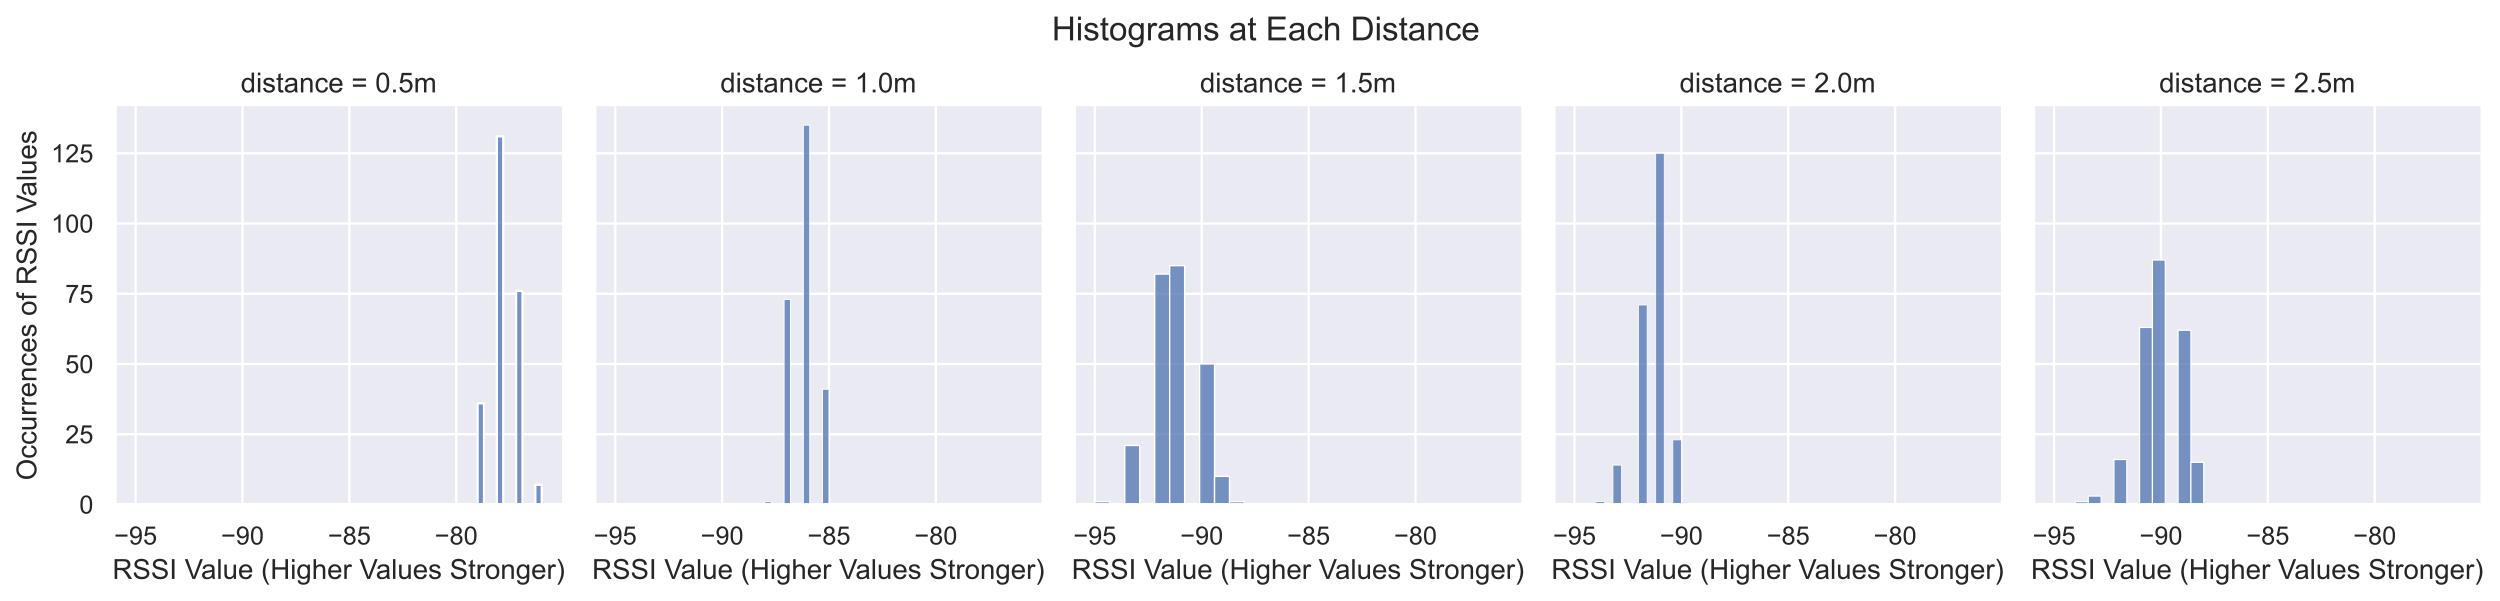 <?xml version="1.0" encoding="utf-8" standalone="no"?>
<!DOCTYPE svg PUBLIC "-//W3C//DTD SVG 1.1//EN"
  "http://www.w3.org/Graphics/SVG/1.1/DTD/svg11.dtd">
<!-- Created with matplotlib (https://matplotlib.org/) -->
<svg height="260.901pt" version="1.1" viewBox="0 0 1084.674 260.901" width="1084.674pt" xmlns="http://www.w3.org/2000/svg" xmlns:xlink="http://www.w3.org/1999/xlink">
 <defs>
  <style type="text/css">*{stroke-linecap:butt;stroke-linejoin:round;}</style>
 </defs>
 <g id="figure_1">
  <g id="patch_1">
   <path d="M 0 260.901 
L 1084.674 260.901 
L 1084.674 0 
L 0 0 
z
" style="fill:#ffffff;"/>
  </g>
  <g id="axes_1">
   <g id="patch_2">
    <path d="M 50.025 218.88 
L 243.853 218.88 
L 243.853 46.08 
L 50.025 46.08 
z
" style="fill:#eaeaf2;"/>
   </g>
   <g id="matplotlib.axis_1">
    <g id="xtick_1">
     <g id="line2d_1">
      <path clip-path="url(#p8ebe9ee436)" d="M 58.836 218.88 
L 58.836 46.08 
" style="fill:none;stroke:#ffffff;stroke-linecap:round;"/>
     </g>
     <g id="text_1">
      <!-- −95 -->
      <g style="fill:#262626;" transform="translate(49.506 236.254)scale(0.11 -0.11)">
       <defs>
        <path d="M 52.828 31.203 
L 5.562 31.203 
L 5.562 39.406 
L 52.828 39.406 
z
" id="ArialMT-8722"/>
        <path d="M 5.469 16.547 
L 13.922 17.328 
Q 14.984 11.375 18.016 8.688 
Q 21.047 6 25.781 6 
Q 29.828 6 32.875 7.859 
Q 35.938 9.719 37.891 12.812 
Q 39.844 15.922 41.156 21.188 
Q 42.484 26.469 42.484 31.938 
Q 42.484 32.516 42.438 33.688 
Q 39.797 29.5 35.234 26.875 
Q 30.672 24.266 25.344 24.266 
Q 16.453 24.266 10.297 30.703 
Q 4.156 37.156 4.156 47.703 
Q 4.156 58.594 10.578 65.234 
Q 17 71.875 26.656 71.875 
Q 33.641 71.875 39.422 68.109 
Q 45.219 64.359 48.219 57.391 
Q 51.219 50.438 51.219 37.25 
Q 51.219 23.531 48.234 15.406 
Q 45.266 7.281 39.375 3.031 
Q 33.5 -1.219 25.594 -1.219 
Q 17.188 -1.219 11.859 3.438 
Q 6.547 8.109 5.469 16.547 
z
M 41.453 48.141 
Q 41.453 55.719 37.422 60.156 
Q 33.406 64.594 27.734 64.594 
Q 21.875 64.594 17.531 59.812 
Q 13.188 55.031 13.188 47.406 
Q 13.188 40.578 17.312 36.297 
Q 21.438 32.031 27.484 32.031 
Q 33.594 32.031 37.516 36.297 
Q 41.453 40.578 41.453 48.141 
z
" id="ArialMT-57"/>
        <path d="M 4.156 18.75 
L 13.375 19.531 
Q 14.406 12.797 18.141 9.391 
Q 21.875 6 27.156 6 
Q 33.5 6 37.891 10.781 
Q 42.281 15.578 42.281 23.484 
Q 42.281 31 38.062 35.344 
Q 33.844 39.703 27 39.703 
Q 22.75 39.703 19.328 37.766 
Q 15.922 35.844 13.969 32.766 
L 5.719 33.844 
L 12.641 70.609 
L 48.25 70.609 
L 48.25 62.203 
L 19.672 62.203 
L 15.828 42.969 
Q 22.266 47.469 29.344 47.469 
Q 38.719 47.469 45.156 40.969 
Q 51.609 34.469 51.609 24.266 
Q 51.609 14.547 45.953 7.469 
Q 39.062 -1.219 27.156 -1.219 
Q 17.391 -1.219 11.203 4.25 
Q 5.031 9.719 4.156 18.75 
z
" id="ArialMT-53"/>
       </defs>
       <use xlink:href="#ArialMT-8722"/>
       <use x="58.398" xlink:href="#ArialMT-57"/>
       <use x="114.014" xlink:href="#ArialMT-53"/>
      </g>
     </g>
    </g>
    <g id="xtick_2">
     <g id="line2d_2">
      <path clip-path="url(#p8ebe9ee436)" d="M 105.206 218.88 
L 105.206 46.08 
" style="fill:none;stroke:#ffffff;stroke-linecap:round;"/>
     </g>
     <g id="text_2">
      <!-- −90 -->
      <g style="fill:#262626;" transform="translate(95.877 236.254)scale(0.11 -0.11)">
       <defs>
        <path d="M 4.156 35.297 
Q 4.156 48 6.766 55.734 
Q 9.375 63.484 14.516 67.672 
Q 19.672 71.875 27.484 71.875 
Q 33.25 71.875 37.594 69.547 
Q 41.938 67.234 44.766 62.859 
Q 47.609 58.5 49.219 52.219 
Q 50.828 45.953 50.828 35.297 
Q 50.828 22.703 48.234 14.969 
Q 45.656 7.234 40.5 3 
Q 35.359 -1.219 27.484 -1.219 
Q 17.141 -1.219 11.234 6.203 
Q 4.156 15.141 4.156 35.297 
z
M 13.188 35.297 
Q 13.188 17.672 17.312 11.828 
Q 21.438 6 27.484 6 
Q 33.547 6 37.672 11.859 
Q 41.797 17.719 41.797 35.297 
Q 41.797 52.984 37.672 58.781 
Q 33.547 64.594 27.391 64.594 
Q 21.344 64.594 17.719 59.469 
Q 13.188 52.938 13.188 35.297 
z
" id="ArialMT-48"/>
       </defs>
       <use xlink:href="#ArialMT-8722"/>
       <use x="58.398" xlink:href="#ArialMT-57"/>
       <use x="114.014" xlink:href="#ArialMT-48"/>
      </g>
     </g>
    </g>
    <g id="xtick_3">
     <g id="line2d_3">
      <path clip-path="url(#p8ebe9ee436)" d="M 151.576 218.88 
L 151.576 46.08 
" style="fill:none;stroke:#ffffff;stroke-linecap:round;"/>
     </g>
     <g id="text_3">
      <!-- −85 -->
      <g style="fill:#262626;" transform="translate(142.247 236.254)scale(0.11 -0.11)">
       <defs>
        <path d="M 17.672 38.812 
Q 12.203 40.828 9.562 44.531 
Q 6.938 48.25 6.938 53.422 
Q 6.938 61.234 12.547 66.547 
Q 18.172 71.875 27.484 71.875 
Q 36.859 71.875 42.578 66.422 
Q 48.297 60.984 48.297 53.172 
Q 48.297 48.188 45.672 44.5 
Q 43.062 40.828 37.75 38.812 
Q 44.344 36.672 47.781 31.875 
Q 51.219 27.094 51.219 20.453 
Q 51.219 11.281 44.719 5.031 
Q 38.234 -1.219 27.641 -1.219 
Q 17.047 -1.219 10.547 5.047 
Q 4.047 11.328 4.047 20.703 
Q 4.047 27.688 7.594 32.391 
Q 11.141 37.109 17.672 38.812 
z
M 15.922 53.719 
Q 15.922 48.641 19.188 45.406 
Q 22.469 42.188 27.688 42.188 
Q 32.766 42.188 36.016 45.375 
Q 39.266 48.578 39.266 53.219 
Q 39.266 58.062 35.906 61.359 
Q 32.562 64.656 27.594 64.656 
Q 22.562 64.656 19.234 61.422 
Q 15.922 58.203 15.922 53.719 
z
M 13.094 20.656 
Q 13.094 16.891 14.875 13.375 
Q 16.656 9.859 20.172 7.922 
Q 23.688 6 27.734 6 
Q 34.031 6 38.125 10.047 
Q 42.234 14.109 42.234 20.359 
Q 42.234 26.703 38.016 30.859 
Q 33.797 35.016 27.438 35.016 
Q 21.234 35.016 17.156 30.906 
Q 13.094 26.812 13.094 20.656 
z
" id="ArialMT-56"/>
       </defs>
       <use xlink:href="#ArialMT-8722"/>
       <use x="58.398" xlink:href="#ArialMT-56"/>
       <use x="114.014" xlink:href="#ArialMT-53"/>
      </g>
     </g>
    </g>
    <g id="xtick_4">
     <g id="line2d_4">
      <path clip-path="url(#p8ebe9ee436)" d="M 197.946 218.88 
L 197.946 46.08 
" style="fill:none;stroke:#ffffff;stroke-linecap:round;"/>
     </g>
     <g id="text_4">
      <!-- −80 -->
      <g style="fill:#262626;" transform="translate(188.617 236.254)scale(0.11 -0.11)">
       <use xlink:href="#ArialMT-8722"/>
       <use x="58.398" xlink:href="#ArialMT-56"/>
       <use x="114.014" xlink:href="#ArialMT-48"/>
      </g>
     </g>
    </g>
    <g id="text_5">
     <!-- RSSI Value (Higher Values Stronger) -->
     <g style="fill:#262626;" transform="translate(48.782 251.175)scale(0.12 -0.12)">
      <defs>
       <path d="M 7.859 0 
L 7.859 71.578 
L 39.594 71.578 
Q 49.172 71.578 54.141 69.641 
Q 59.125 67.719 62.109 62.828 
Q 65.094 57.953 65.094 52.047 
Q 65.094 44.438 60.156 39.203 
Q 55.219 33.984 44.922 32.562 
Q 48.688 30.766 50.641 29 
Q 54.781 25.203 58.5 19.484 
L 70.953 0 
L 59.031 0 
L 49.562 14.891 
Q 45.406 21.344 42.719 24.75 
Q 40.047 28.172 37.922 29.531 
Q 35.797 30.906 33.594 31.453 
Q 31.984 31.781 28.328 31.781 
L 17.328 31.781 
L 17.328 0 
z
M 17.328 39.984 
L 37.703 39.984 
Q 44.188 39.984 47.844 41.328 
Q 51.516 42.672 53.422 45.625 
Q 55.328 48.578 55.328 52.047 
Q 55.328 57.125 51.641 60.391 
Q 47.953 63.672 39.984 63.672 
L 17.328 63.672 
z
" id="ArialMT-82"/>
       <path d="M 4.5 23 
L 13.422 23.781 
Q 14.062 18.406 16.375 14.969 
Q 18.703 11.531 23.578 9.406 
Q 28.469 7.281 34.578 7.281 
Q 39.984 7.281 44.141 8.891 
Q 48.297 10.5 50.312 13.297 
Q 52.344 16.109 52.344 19.438 
Q 52.344 22.797 50.391 25.312 
Q 48.438 27.828 43.953 29.547 
Q 41.062 30.672 31.203 33.031 
Q 21.344 35.406 17.391 37.5 
Q 12.25 40.188 9.734 44.156 
Q 7.234 48.141 7.234 53.078 
Q 7.234 58.5 10.297 63.203 
Q 13.375 67.922 19.281 70.359 
Q 25.203 72.797 32.422 72.797 
Q 40.375 72.797 46.453 70.234 
Q 52.547 67.672 55.812 62.688 
Q 59.078 57.719 59.328 51.422 
L 50.25 50.734 
Q 49.516 57.516 45.281 60.984 
Q 41.062 64.453 32.812 64.453 
Q 24.219 64.453 20.281 61.297 
Q 16.359 58.156 16.359 53.719 
Q 16.359 49.859 19.141 47.359 
Q 21.875 44.875 33.422 42.266 
Q 44.969 39.656 49.266 37.703 
Q 55.516 34.812 58.484 30.391 
Q 61.469 25.984 61.469 20.219 
Q 61.469 14.5 58.203 9.438 
Q 54.938 4.391 48.797 1.578 
Q 42.672 -1.219 35.016 -1.219 
Q 25.297 -1.219 18.719 1.609 
Q 12.156 4.438 8.422 10.125 
Q 4.688 15.828 4.5 23 
z
" id="ArialMT-83"/>
       <path d="M 9.328 0 
L 9.328 71.578 
L 18.797 71.578 
L 18.797 0 
z
" id="ArialMT-73"/>
       <path id="ArialMT-32"/>
       <path d="M 28.172 0 
L 0.438 71.578 
L 10.688 71.578 
L 29.297 19.578 
Q 31.547 13.328 33.062 7.859 
Q 34.719 13.719 36.922 19.578 
L 56.25 71.578 
L 65.922 71.578 
L 37.891 0 
z
" id="ArialMT-86"/>
       <path d="M 40.438 6.391 
Q 35.547 2.25 31.031 0.531 
Q 26.516 -1.172 21.344 -1.172 
Q 12.797 -1.172 8.203 3 
Q 3.609 7.172 3.609 13.672 
Q 3.609 17.484 5.344 20.625 
Q 7.078 23.781 9.891 25.688 
Q 12.703 27.594 16.219 28.562 
Q 18.797 29.25 24.031 29.891 
Q 34.672 31.156 39.703 32.906 
Q 39.75 34.719 39.75 35.203 
Q 39.75 40.578 37.25 42.781 
Q 33.891 45.75 27.25 45.75 
Q 21.047 45.75 18.094 43.578 
Q 15.141 41.406 13.719 35.891 
L 5.125 37.062 
Q 6.297 42.578 8.984 45.969 
Q 11.672 49.359 16.75 51.188 
Q 21.828 53.031 28.516 53.031 
Q 35.156 53.031 39.297 51.469 
Q 43.453 49.906 45.406 47.531 
Q 47.359 45.172 48.141 41.547 
Q 48.578 39.312 48.578 33.453 
L 48.578 21.734 
Q 48.578 9.469 49.141 6.219 
Q 49.703 2.984 51.375 0 
L 42.188 0 
Q 40.828 2.734 40.438 6.391 
z
M 39.703 26.031 
Q 34.906 24.078 25.344 22.703 
Q 19.922 21.922 17.672 20.938 
Q 15.438 19.969 14.203 18.094 
Q 12.984 16.219 12.984 13.922 
Q 12.984 10.406 15.641 8.062 
Q 18.312 5.719 23.438 5.719 
Q 28.516 5.719 32.469 7.938 
Q 36.422 10.156 38.281 14.016 
Q 39.703 17 39.703 22.797 
z
" id="ArialMT-97"/>
       <path d="M 6.391 0 
L 6.391 71.578 
L 15.188 71.578 
L 15.188 0 
z
" id="ArialMT-108"/>
       <path d="M 40.578 0 
L 40.578 7.625 
Q 34.516 -1.172 24.125 -1.172 
Q 19.531 -1.172 15.547 0.578 
Q 11.578 2.344 9.641 5 
Q 7.719 7.672 6.938 11.531 
Q 6.391 14.109 6.391 19.734 
L 6.391 51.859 
L 15.188 51.859 
L 15.188 23.094 
Q 15.188 16.219 15.719 13.812 
Q 16.547 10.359 19.234 8.375 
Q 21.922 6.391 25.875 6.391 
Q 29.828 6.391 33.297 8.422 
Q 36.766 10.453 38.203 13.938 
Q 39.656 17.438 39.656 24.078 
L 39.656 51.859 
L 48.438 51.859 
L 48.438 0 
z
" id="ArialMT-117"/>
       <path d="M 42.094 16.703 
L 51.172 15.578 
Q 49.031 7.625 43.219 3.219 
Q 37.406 -1.172 28.375 -1.172 
Q 17 -1.172 10.328 5.828 
Q 3.656 12.844 3.656 25.484 
Q 3.656 38.578 10.391 45.797 
Q 17.141 53.031 27.875 53.031 
Q 38.281 53.031 44.875 45.953 
Q 51.469 38.875 51.469 26.031 
Q 51.469 25.25 51.422 23.688 
L 12.75 23.688 
Q 13.234 15.141 17.578 10.594 
Q 21.922 6.062 28.422 6.062 
Q 33.25 6.062 36.672 8.594 
Q 40.094 11.141 42.094 16.703 
z
M 13.234 30.906 
L 42.188 30.906 
Q 41.609 37.453 38.875 40.719 
Q 34.672 45.797 27.984 45.797 
Q 21.922 45.797 17.797 41.75 
Q 13.672 37.703 13.234 30.906 
z
" id="ArialMT-101"/>
       <path d="M 23.391 -21.047 
Q 16.109 -11.859 11.078 0.438 
Q 6.062 12.75 6.062 25.922 
Q 6.062 37.547 9.812 48.188 
Q 14.203 60.547 23.391 72.797 
L 29.688 72.797 
Q 23.781 62.641 21.875 58.297 
Q 18.891 51.562 17.188 44.234 
Q 15.094 35.109 15.094 25.875 
Q 15.094 2.391 29.688 -21.047 
z
" id="ArialMT-40"/>
       <path d="M 8.016 0 
L 8.016 71.578 
L 17.484 71.578 
L 17.484 42.188 
L 54.688 42.188 
L 54.688 71.578 
L 64.156 71.578 
L 64.156 0 
L 54.688 0 
L 54.688 33.734 
L 17.484 33.734 
L 17.484 0 
z
" id="ArialMT-72"/>
       <path d="M 6.641 61.469 
L 6.641 71.578 
L 15.438 71.578 
L 15.438 61.469 
z
M 6.641 0 
L 6.641 51.859 
L 15.438 51.859 
L 15.438 0 
z
" id="ArialMT-105"/>
       <path d="M 4.984 -4.297 
L 13.531 -5.562 
Q 14.062 -9.516 16.5 -11.328 
Q 19.781 -13.766 25.438 -13.766 
Q 31.547 -13.766 34.859 -11.328 
Q 38.188 -8.891 39.359 -4.5 
Q 40.047 -1.812 39.984 6.781 
Q 34.234 0 25.641 0 
Q 14.938 0 9.078 7.719 
Q 3.219 15.438 3.219 26.219 
Q 3.219 33.641 5.906 39.906 
Q 8.594 46.188 13.688 49.609 
Q 18.797 53.031 25.688 53.031 
Q 34.859 53.031 40.828 45.609 
L 40.828 51.859 
L 48.922 51.859 
L 48.922 7.031 
Q 48.922 -5.078 46.453 -10.125 
Q 44 -15.188 38.641 -18.109 
Q 33.297 -21.047 25.484 -21.047 
Q 16.219 -21.047 10.5 -16.875 
Q 4.781 -12.703 4.984 -4.297 
z
M 12.25 26.859 
Q 12.25 16.656 16.297 11.969 
Q 20.359 7.281 26.469 7.281 
Q 32.516 7.281 36.609 11.938 
Q 40.719 16.609 40.719 26.562 
Q 40.719 36.078 36.5 40.906 
Q 32.281 45.75 26.312 45.75 
Q 20.453 45.75 16.344 40.984 
Q 12.25 36.234 12.25 26.859 
z
" id="ArialMT-103"/>
       <path d="M 6.594 0 
L 6.594 71.578 
L 15.375 71.578 
L 15.375 45.906 
Q 21.531 53.031 30.906 53.031 
Q 36.672 53.031 40.922 50.75 
Q 45.172 48.484 47 44.484 
Q 48.828 40.484 48.828 32.859 
L 48.828 0 
L 40.047 0 
L 40.047 32.859 
Q 40.047 39.453 37.188 42.453 
Q 34.328 45.453 29.109 45.453 
Q 25.203 45.453 21.75 43.422 
Q 18.312 41.406 16.844 37.938 
Q 15.375 34.469 15.375 28.375 
L 15.375 0 
z
" id="ArialMT-104"/>
       <path d="M 6.5 0 
L 6.5 51.859 
L 14.406 51.859 
L 14.406 44 
Q 17.438 49.516 20 51.266 
Q 22.562 53.031 25.641 53.031 
Q 30.078 53.031 34.672 50.203 
L 31.641 42.047 
Q 28.422 43.953 25.203 43.953 
Q 22.312 43.953 20.016 42.219 
Q 17.719 40.484 16.75 37.406 
Q 15.281 32.719 15.281 27.156 
L 15.281 0 
z
" id="ArialMT-114"/>
       <path d="M 3.078 15.484 
L 11.766 16.844 
Q 12.5 11.625 15.844 8.844 
Q 19.188 6.062 25.203 6.062 
Q 31.25 6.062 34.172 8.516 
Q 37.109 10.984 37.109 14.312 
Q 37.109 17.281 34.516 19 
Q 32.719 20.172 25.531 21.969 
Q 15.875 24.422 12.141 26.203 
Q 8.406 27.984 6.469 31.125 
Q 4.547 34.281 4.547 38.094 
Q 4.547 41.547 6.125 44.5 
Q 7.719 47.469 10.453 49.422 
Q 12.5 50.922 16.031 51.969 
Q 19.578 53.031 23.641 53.031 
Q 29.734 53.031 34.344 51.266 
Q 38.969 49.516 41.156 46.5 
Q 43.359 43.5 44.188 38.484 
L 35.594 37.312 
Q 35.016 41.312 32.203 43.547 
Q 29.391 45.797 24.266 45.797 
Q 18.219 45.797 15.625 43.797 
Q 13.031 41.797 13.031 39.109 
Q 13.031 37.406 14.109 36.031 
Q 15.188 34.625 17.484 33.688 
Q 18.797 33.203 25.25 31.453 
Q 34.578 28.953 38.25 27.359 
Q 41.938 25.781 44.031 22.75 
Q 46.141 19.734 46.141 15.234 
Q 46.141 10.844 43.578 6.953 
Q 41.016 3.078 36.172 0.953 
Q 31.344 -1.172 25.25 -1.172 
Q 15.141 -1.172 9.844 3.031 
Q 4.547 7.234 3.078 15.484 
z
" id="ArialMT-115"/>
       <path d="M 25.781 7.859 
L 27.047 0.094 
Q 23.344 -0.688 20.406 -0.688 
Q 15.625 -0.688 12.984 0.828 
Q 10.359 2.344 9.281 4.812 
Q 8.203 7.281 8.203 15.188 
L 8.203 45.016 
L 1.766 45.016 
L 1.766 51.859 
L 8.203 51.859 
L 8.203 64.703 
L 16.938 69.969 
L 16.938 51.859 
L 25.781 51.859 
L 25.781 45.016 
L 16.938 45.016 
L 16.938 14.703 
Q 16.938 10.938 17.406 9.859 
Q 17.875 8.797 18.922 8.156 
Q 19.969 7.516 21.922 7.516 
Q 23.391 7.516 25.781 7.859 
z
" id="ArialMT-116"/>
       <path d="M 3.328 25.922 
Q 3.328 40.328 11.328 47.266 
Q 18.016 53.031 27.641 53.031 
Q 38.328 53.031 45.109 46.016 
Q 51.906 39.016 51.906 26.656 
Q 51.906 16.656 48.906 10.906 
Q 45.906 5.172 40.156 2 
Q 34.422 -1.172 27.641 -1.172 
Q 16.75 -1.172 10.031 5.812 
Q 3.328 12.797 3.328 25.922 
z
M 12.359 25.922 
Q 12.359 15.969 16.703 11.016 
Q 21.047 6.062 27.641 6.062 
Q 34.188 6.062 38.531 11.031 
Q 42.875 16.016 42.875 26.219 
Q 42.875 35.844 38.5 40.797 
Q 34.125 45.75 27.641 45.75 
Q 21.047 45.75 16.703 40.812 
Q 12.359 35.891 12.359 25.922 
z
" id="ArialMT-111"/>
       <path d="M 6.594 0 
L 6.594 51.859 
L 14.5 51.859 
L 14.5 44.484 
Q 20.219 53.031 31 53.031 
Q 35.688 53.031 39.625 51.344 
Q 43.562 49.656 45.516 46.922 
Q 47.469 44.188 48.25 40.438 
Q 48.734 37.984 48.734 31.891 
L 48.734 0 
L 39.938 0 
L 39.938 31.547 
Q 39.938 36.922 38.906 39.578 
Q 37.891 42.234 35.281 43.812 
Q 32.672 45.406 29.156 45.406 
Q 23.531 45.406 19.453 41.844 
Q 15.375 38.281 15.375 28.328 
L 15.375 0 
z
" id="ArialMT-110"/>
       <path d="M 12.359 -21.047 
L 6.062 -21.047 
Q 20.656 2.391 20.656 25.875 
Q 20.656 35.062 18.562 44.094 
Q 16.891 51.422 13.922 58.156 
Q 12.016 62.547 6.062 72.797 
L 12.359 72.797 
Q 21.531 60.547 25.922 48.188 
Q 29.688 37.547 29.688 25.922 
Q 29.688 12.75 24.625 0.438 
Q 19.578 -11.859 12.359 -21.047 
z
" id="ArialMT-41"/>
      </defs>
      <use xlink:href="#ArialMT-82"/>
      <use x="72.217" xlink:href="#ArialMT-83"/>
      <use x="138.916" xlink:href="#ArialMT-83"/>
      <use x="205.615" xlink:href="#ArialMT-73"/>
      <use x="233.398" xlink:href="#ArialMT-32"/>
      <use x="261.182" xlink:href="#ArialMT-86"/>
      <use x="320.506" xlink:href="#ArialMT-97"/>
      <use x="376.121" xlink:href="#ArialMT-108"/>
      <use x="398.338" xlink:href="#ArialMT-117"/>
      <use x="453.953" xlink:href="#ArialMT-101"/>
      <use x="509.568" xlink:href="#ArialMT-32"/>
      <use x="537.352" xlink:href="#ArialMT-40"/>
      <use x="570.652" xlink:href="#ArialMT-72"/>
      <use x="642.869" xlink:href="#ArialMT-105"/>
      <use x="665.086" xlink:href="#ArialMT-103"/>
      <use x="720.701" xlink:href="#ArialMT-104"/>
      <use x="776.316" xlink:href="#ArialMT-101"/>
      <use x="831.932" xlink:href="#ArialMT-114"/>
      <use x="865.232" xlink:href="#ArialMT-32"/>
      <use x="893.016" xlink:href="#ArialMT-86"/>
      <use x="952.34" xlink:href="#ArialMT-97"/>
      <use x="1007.955" xlink:href="#ArialMT-108"/>
      <use x="1030.172" xlink:href="#ArialMT-117"/>
      <use x="1085.787" xlink:href="#ArialMT-101"/>
      <use x="1141.402" xlink:href="#ArialMT-115"/>
      <use x="1191.402" xlink:href="#ArialMT-32"/>
      <use x="1219.186" xlink:href="#ArialMT-83"/>
      <use x="1285.885" xlink:href="#ArialMT-116"/>
      <use x="1313.668" xlink:href="#ArialMT-114"/>
      <use x="1346.969" xlink:href="#ArialMT-111"/>
      <use x="1402.584" xlink:href="#ArialMT-110"/>
      <use x="1458.199" xlink:href="#ArialMT-103"/>
      <use x="1513.814" xlink:href="#ArialMT-101"/>
      <use x="1569.43" xlink:href="#ArialMT-114"/>
      <use x="1602.73" xlink:href="#ArialMT-41"/>
     </g>
    </g>
   </g>
   <g id="matplotlib.axis_2">
    <g id="ytick_1">
     <g id="line2d_5">
      <path clip-path="url(#p8ebe9ee436)" d="M 50.025 218.88 
L 243.853 218.88 
" style="fill:none;stroke:#ffffff;stroke-linecap:round;"/>
     </g>
     <g id="text_6">
      <!-- 0 -->
      <g style="fill:#262626;" transform="translate(34.408 222.817)scale(0.11 -0.11)">
       <use xlink:href="#ArialMT-48"/>
      </g>
     </g>
    </g>
    <g id="ytick_2">
     <g id="line2d_6">
      <path clip-path="url(#p8ebe9ee436)" d="M 50.025 188.404 
L 243.853 188.404 
" style="fill:none;stroke:#ffffff;stroke-linecap:round;"/>
     </g>
     <g id="text_7">
      <!-- 25 -->
      <g style="fill:#262626;" transform="translate(28.291 192.341)scale(0.11 -0.11)">
       <defs>
        <path d="M 50.344 8.453 
L 50.344 0 
L 3.031 0 
Q 2.938 3.172 4.047 6.109 
Q 5.859 10.938 9.828 15.625 
Q 13.812 20.312 21.344 26.469 
Q 33.016 36.031 37.109 41.625 
Q 41.219 47.219 41.219 52.203 
Q 41.219 57.422 37.469 61 
Q 33.734 64.594 27.734 64.594 
Q 21.391 64.594 17.578 60.781 
Q 13.766 56.984 13.719 50.25 
L 4.688 51.172 
Q 5.609 61.281 11.656 66.578 
Q 17.719 71.875 27.938 71.875 
Q 38.234 71.875 44.234 66.156 
Q 50.25 60.453 50.25 52 
Q 50.25 47.703 48.484 43.547 
Q 46.734 39.406 42.656 34.812 
Q 38.578 30.219 29.109 22.219 
Q 21.188 15.578 18.938 13.203 
Q 16.703 10.844 15.234 8.453 
z
" id="ArialMT-50"/>
       </defs>
       <use xlink:href="#ArialMT-50"/>
       <use x="55.615" xlink:href="#ArialMT-53"/>
      </g>
     </g>
    </g>
    <g id="ytick_3">
     <g id="line2d_7">
      <path clip-path="url(#p8ebe9ee436)" d="M 50.025 157.928 
L 243.853 157.928 
" style="fill:none;stroke:#ffffff;stroke-linecap:round;"/>
     </g>
     <g id="text_8">
      <!-- 50 -->
      <g style="fill:#262626;" transform="translate(28.291 161.864)scale(0.11 -0.11)">
       <use xlink:href="#ArialMT-53"/>
       <use x="55.615" xlink:href="#ArialMT-48"/>
      </g>
     </g>
    </g>
    <g id="ytick_4">
     <g id="line2d_8">
      <path clip-path="url(#p8ebe9ee436)" d="M 50.025 127.451 
L 243.853 127.451 
" style="fill:none;stroke:#ffffff;stroke-linecap:round;"/>
     </g>
     <g id="text_9">
      <!-- 75 -->
      <g style="fill:#262626;" transform="translate(28.291 131.388)scale(0.11 -0.11)">
       <defs>
        <path d="M 4.734 62.203 
L 4.734 70.656 
L 51.078 70.656 
L 51.078 63.812 
Q 44.234 56.547 37.516 44.484 
Q 30.812 32.422 27.156 19.672 
Q 24.516 10.688 23.781 0 
L 14.75 0 
Q 14.891 8.453 18.062 20.406 
Q 21.234 32.375 27.172 43.484 
Q 33.109 54.594 39.797 62.203 
z
" id="ArialMT-55"/>
       </defs>
       <use xlink:href="#ArialMT-55"/>
       <use x="55.615" xlink:href="#ArialMT-53"/>
      </g>
     </g>
    </g>
    <g id="ytick_5">
     <g id="line2d_9">
      <path clip-path="url(#p8ebe9ee436)" d="M 50.025 96.975 
L 243.853 96.975 
" style="fill:none;stroke:#ffffff;stroke-linecap:round;"/>
     </g>
     <g id="text_10">
      <!-- 100 -->
      <g style="fill:#262626;" transform="translate(22.174 100.912)scale(0.11 -0.11)">
       <defs>
        <path d="M 37.25 0 
L 28.469 0 
L 28.469 56 
Q 25.297 52.984 20.141 49.953 
Q 14.984 46.922 10.891 45.406 
L 10.891 53.906 
Q 18.266 57.375 23.781 62.297 
Q 29.297 67.234 31.594 71.875 
L 37.25 71.875 
z
" id="ArialMT-49"/>
       </defs>
       <use xlink:href="#ArialMT-49"/>
       <use x="55.615" xlink:href="#ArialMT-48"/>
       <use x="111.23" xlink:href="#ArialMT-48"/>
      </g>
     </g>
    </g>
    <g id="ytick_6">
     <g id="line2d_10">
      <path clip-path="url(#p8ebe9ee436)" d="M 50.025 66.499 
L 243.853 66.499 
" style="fill:none;stroke:#ffffff;stroke-linecap:round;"/>
     </g>
     <g id="text_11">
      <!-- 125 -->
      <g style="fill:#262626;" transform="translate(22.174 70.436)scale(0.11 -0.11)">
       <use xlink:href="#ArialMT-49"/>
       <use x="55.615" xlink:href="#ArialMT-50"/>
       <use x="111.23" xlink:href="#ArialMT-53"/>
      </g>
     </g>
    </g>
    <g id="text_12">
     <!-- Occurrences of RSSI Values -->
     <g style="fill:#262626;" transform="translate(15.789 208.4)rotate(-90)scale(0.12 -0.12)">
      <defs>
       <path d="M 4.828 34.859 
Q 4.828 52.688 14.391 62.766 
Q 23.969 72.859 39.109 72.859 
Q 49.031 72.859 56.984 68.109 
Q 64.938 63.375 69.109 54.906 
Q 73.297 46.438 73.297 35.688 
Q 73.297 24.812 68.891 16.219 
Q 64.5 7.625 56.438 3.203 
Q 48.391 -1.219 39.062 -1.219 
Q 28.953 -1.219 20.984 3.656 
Q 13.031 8.547 8.922 16.984 
Q 4.828 25.438 4.828 34.859 
z
M 14.594 34.719 
Q 14.594 21.781 21.547 14.328 
Q 28.516 6.891 39.016 6.891 
Q 49.703 6.891 56.609 14.406 
Q 63.531 21.922 63.531 35.75 
Q 63.531 44.484 60.578 51 
Q 57.625 57.516 51.922 61.109 
Q 46.234 64.703 39.156 64.703 
Q 29.109 64.703 21.844 57.781 
Q 14.594 50.875 14.594 34.719 
z
" id="ArialMT-79"/>
       <path d="M 40.438 19 
L 49.078 17.875 
Q 47.656 8.938 41.812 3.875 
Q 35.984 -1.172 27.484 -1.172 
Q 16.844 -1.172 10.375 5.781 
Q 3.906 12.75 3.906 25.734 
Q 3.906 34.125 6.688 40.422 
Q 9.469 46.734 15.156 49.875 
Q 20.844 53.031 27.547 53.031 
Q 35.984 53.031 41.359 48.75 
Q 46.734 44.484 48.25 36.625 
L 39.703 35.297 
Q 38.484 40.531 35.375 43.156 
Q 32.281 45.797 27.875 45.797 
Q 21.234 45.797 17.078 41.031 
Q 12.938 36.281 12.938 25.984 
Q 12.938 15.531 16.938 10.797 
Q 20.953 6.062 27.391 6.062 
Q 32.562 6.062 36.031 9.234 
Q 39.5 12.406 40.438 19 
z
" id="ArialMT-99"/>
       <path d="M 8.688 0 
L 8.688 45.016 
L 0.922 45.016 
L 0.922 51.859 
L 8.688 51.859 
L 8.688 57.375 
Q 8.688 62.594 9.625 65.141 
Q 10.891 68.562 14.078 70.672 
Q 17.281 72.797 23.047 72.797 
Q 26.766 72.797 31.25 71.922 
L 29.938 64.266 
Q 27.203 64.75 24.75 64.75 
Q 20.75 64.75 19.094 63.031 
Q 17.438 61.328 17.438 56.641 
L 17.438 51.859 
L 27.547 51.859 
L 27.547 45.016 
L 17.438 45.016 
L 17.438 0 
z
" id="ArialMT-102"/>
      </defs>
      <use xlink:href="#ArialMT-79"/>
      <use x="77.783" xlink:href="#ArialMT-99"/>
      <use x="127.783" xlink:href="#ArialMT-99"/>
      <use x="177.783" xlink:href="#ArialMT-117"/>
      <use x="233.398" xlink:href="#ArialMT-114"/>
      <use x="266.699" xlink:href="#ArialMT-114"/>
      <use x="300" xlink:href="#ArialMT-101"/>
      <use x="355.615" xlink:href="#ArialMT-110"/>
      <use x="411.23" xlink:href="#ArialMT-99"/>
      <use x="461.23" xlink:href="#ArialMT-101"/>
      <use x="516.846" xlink:href="#ArialMT-115"/>
      <use x="566.846" xlink:href="#ArialMT-32"/>
      <use x="594.629" xlink:href="#ArialMT-111"/>
      <use x="650.244" xlink:href="#ArialMT-102"/>
      <use x="678.027" xlink:href="#ArialMT-32"/>
      <use x="705.811" xlink:href="#ArialMT-82"/>
      <use x="778.027" xlink:href="#ArialMT-83"/>
      <use x="844.727" xlink:href="#ArialMT-83"/>
      <use x="911.426" xlink:href="#ArialMT-73"/>
      <use x="939.209" xlink:href="#ArialMT-32"/>
      <use x="966.992" xlink:href="#ArialMT-86"/>
      <use x="1026.316" xlink:href="#ArialMT-97"/>
      <use x="1081.932" xlink:href="#ArialMT-108"/>
      <use x="1104.148" xlink:href="#ArialMT-117"/>
      <use x="1159.764" xlink:href="#ArialMT-101"/>
      <use x="1215.379" xlink:href="#ArialMT-115"/>
     </g>
    </g>
   </g>
   <g id="patch_3">
    <path clip-path="url(#p8ebe9ee436)" d="M 207.22 218.88 
L 210.003 218.88 
L 210.003 174.994 
L 207.22 174.994 
z
" style="fill:#4c72b0;fill-opacity:0.75;stroke:#ffffff;stroke-linejoin:miter;"/>
   </g>
   <g id="patch_4">
    <path clip-path="url(#p8ebe9ee436)" d="M 210.003 218.88 
L 212.785 218.88 
L 212.785 218.88 
L 210.003 218.88 
z
" style="fill:#4c72b0;fill-opacity:0.75;stroke:#ffffff;stroke-linejoin:miter;"/>
   </g>
   <g id="patch_5">
    <path clip-path="url(#p8ebe9ee436)" d="M 212.785 218.88 
L 215.567 218.88 
L 215.567 218.88 
L 212.785 218.88 
z
" style="fill:#4c72b0;fill-opacity:0.75;stroke:#ffffff;stroke-linejoin:miter;"/>
   </g>
   <g id="patch_6">
    <path clip-path="url(#p8ebe9ee436)" d="M 215.567 218.88 
L 218.349 218.88 
L 218.349 59.185 
L 215.567 59.185 
z
" style="fill:#4c72b0;fill-opacity:0.75;stroke:#ffffff;stroke-linejoin:miter;"/>
   </g>
   <g id="patch_7">
    <path clip-path="url(#p8ebe9ee436)" d="M 218.349 218.88 
L 221.132 218.88 
L 221.132 218.88 
L 218.349 218.88 
z
" style="fill:#4c72b0;fill-opacity:0.75;stroke:#ffffff;stroke-linejoin:miter;"/>
   </g>
   <g id="patch_8">
    <path clip-path="url(#p8ebe9ee436)" d="M 221.132 218.88 
L 223.914 218.88 
L 223.914 218.88 
L 221.132 218.88 
z
" style="fill:#4c72b0;fill-opacity:0.75;stroke:#ffffff;stroke-linejoin:miter;"/>
   </g>
   <g id="patch_9">
    <path clip-path="url(#p8ebe9ee436)" d="M 223.914 218.88 
L 226.696 218.88 
L 226.696 126.232 
L 223.914 126.232 
z
" style="fill:#4c72b0;fill-opacity:0.75;stroke:#ffffff;stroke-linejoin:miter;"/>
   </g>
   <g id="patch_10">
    <path clip-path="url(#p8ebe9ee436)" d="M 226.696 218.88 
L 229.478 218.88 
L 229.478 218.88 
L 226.696 218.88 
z
" style="fill:#4c72b0;fill-opacity:0.75;stroke:#ffffff;stroke-linejoin:miter;"/>
   </g>
   <g id="patch_11">
    <path clip-path="url(#p8ebe9ee436)" d="M 229.478 218.88 
L 232.26 218.88 
L 232.26 218.88 
L 229.478 218.88 
z
" style="fill:#4c72b0;fill-opacity:0.75;stroke:#ffffff;stroke-linejoin:miter;"/>
   </g>
   <g id="patch_12">
    <path clip-path="url(#p8ebe9ee436)" d="M 232.26 218.88 
L 235.043 218.88 
L 235.043 210.347 
L 232.26 210.347 
z
" style="fill:#4c72b0;fill-opacity:0.75;stroke:#ffffff;stroke-linejoin:miter;"/>
   </g>
   <g id="patch_13">
    <path d="M 50.025 218.88 
L 50.025 46.08 
" style="fill:none;stroke:#ffffff;stroke-linecap:square;stroke-linejoin:miter;stroke-width:1.25;"/>
   </g>
   <g id="patch_14">
    <path d="M 50.025 218.88 
L 243.853 218.88 
" style="fill:none;stroke:#ffffff;stroke-linecap:square;stroke-linejoin:miter;stroke-width:1.25;"/>
   </g>
   <g id="text_13">
    <!-- distance = 0.5m -->
    <g style="fill:#262626;" transform="translate(104.417 40.08)scale(0.12 -0.12)">
     <defs>
      <path d="M 40.234 0 
L 40.234 6.547 
Q 35.297 -1.172 25.734 -1.172 
Q 19.531 -1.172 14.328 2.25 
Q 9.125 5.672 6.266 11.797 
Q 3.422 17.922 3.422 25.875 
Q 3.422 33.641 6 39.969 
Q 8.594 46.297 13.766 49.656 
Q 18.953 53.031 25.344 53.031 
Q 30.031 53.031 33.688 51.047 
Q 37.359 49.078 39.656 45.906 
L 39.656 71.578 
L 48.391 71.578 
L 48.391 0 
z
M 12.453 25.875 
Q 12.453 15.922 16.641 10.984 
Q 20.844 6.062 26.562 6.062 
Q 32.328 6.062 36.344 10.766 
Q 40.375 15.484 40.375 25.141 
Q 40.375 35.797 36.266 40.766 
Q 32.172 45.75 26.172 45.75 
Q 20.312 45.75 16.375 40.969 
Q 12.453 36.188 12.453 25.875 
z
" id="ArialMT-100"/>
      <path d="M 52.828 42.094 
L 5.562 42.094 
L 5.562 50.297 
L 52.828 50.297 
z
M 52.828 20.359 
L 5.562 20.359 
L 5.562 28.562 
L 52.828 28.562 
z
" id="ArialMT-61"/>
      <path d="M 9.078 0 
L 9.078 10.016 
L 19.094 10.016 
L 19.094 0 
z
" id="ArialMT-46"/>
      <path d="M 6.594 0 
L 6.594 51.859 
L 14.453 51.859 
L 14.453 44.578 
Q 16.891 48.391 20.938 50.703 
Q 25 53.031 30.172 53.031 
Q 35.938 53.031 39.625 50.641 
Q 43.312 48.25 44.828 43.953 
Q 50.984 53.031 60.844 53.031 
Q 68.562 53.031 72.703 48.75 
Q 76.859 44.484 76.859 35.594 
L 76.859 0 
L 68.109 0 
L 68.109 32.672 
Q 68.109 37.938 67.25 40.25 
Q 66.406 42.578 64.156 43.984 
Q 61.922 45.406 58.891 45.406 
Q 53.422 45.406 49.797 41.766 
Q 46.188 38.141 46.188 30.125 
L 46.188 0 
L 37.406 0 
L 37.406 33.688 
Q 37.406 39.547 35.25 42.469 
Q 33.109 45.406 28.219 45.406 
Q 24.516 45.406 21.359 43.453 
Q 18.219 41.5 16.797 37.734 
Q 15.375 33.984 15.375 26.906 
L 15.375 0 
z
" id="ArialMT-109"/>
     </defs>
     <use xlink:href="#ArialMT-100"/>
     <use x="55.615" xlink:href="#ArialMT-105"/>
     <use x="77.832" xlink:href="#ArialMT-115"/>
     <use x="127.832" xlink:href="#ArialMT-116"/>
     <use x="155.615" xlink:href="#ArialMT-97"/>
     <use x="211.23" xlink:href="#ArialMT-110"/>
     <use x="266.846" xlink:href="#ArialMT-99"/>
     <use x="316.846" xlink:href="#ArialMT-101"/>
     <use x="372.461" xlink:href="#ArialMT-32"/>
     <use x="400.244" xlink:href="#ArialMT-61"/>
     <use x="458.643" xlink:href="#ArialMT-32"/>
     <use x="486.426" xlink:href="#ArialMT-48"/>
     <use x="542.041" xlink:href="#ArialMT-46"/>
     <use x="569.824" xlink:href="#ArialMT-53"/>
     <use x="625.439" xlink:href="#ArialMT-109"/>
    </g>
   </g>
  </g>
  <g id="axes_2">
   <g id="patch_15">
    <path d="M 258.12 218.88 
L 451.947 218.88 
L 451.947 46.08 
L 258.12 46.08 
z
" style="fill:#eaeaf2;"/>
   </g>
   <g id="matplotlib.axis_3">
    <g id="xtick_5">
     <g id="line2d_11">
      <path clip-path="url(#p0e4d81ec7a)" d="M 266.93 218.88 
L 266.93 46.08 
" style="fill:none;stroke:#ffffff;stroke-linecap:round;"/>
     </g>
     <g id="text_14">
      <!-- −95 -->
      <g style="fill:#262626;" transform="translate(257.601 236.254)scale(0.11 -0.11)">
       <use xlink:href="#ArialMT-8722"/>
       <use x="58.398" xlink:href="#ArialMT-57"/>
       <use x="114.014" xlink:href="#ArialMT-53"/>
      </g>
     </g>
    </g>
    <g id="xtick_6">
     <g id="line2d_12">
      <path clip-path="url(#p0e4d81ec7a)" d="M 313.3 218.88 
L 313.3 46.08 
" style="fill:none;stroke:#ffffff;stroke-linecap:round;"/>
     </g>
     <g id="text_15">
      <!-- −90 -->
      <g style="fill:#262626;" transform="translate(303.971 236.254)scale(0.11 -0.11)">
       <use xlink:href="#ArialMT-8722"/>
       <use x="58.398" xlink:href="#ArialMT-57"/>
       <use x="114.014" xlink:href="#ArialMT-48"/>
      </g>
     </g>
    </g>
    <g id="xtick_7">
     <g id="line2d_13">
      <path clip-path="url(#p0e4d81ec7a)" d="M 359.671 218.88 
L 359.671 46.08 
" style="fill:none;stroke:#ffffff;stroke-linecap:round;"/>
     </g>
     <g id="text_16">
      <!-- −85 -->
      <g style="fill:#262626;" transform="translate(350.341 236.254)scale(0.11 -0.11)">
       <use xlink:href="#ArialMT-8722"/>
       <use x="58.398" xlink:href="#ArialMT-56"/>
       <use x="114.014" xlink:href="#ArialMT-53"/>
      </g>
     </g>
    </g>
    <g id="xtick_8">
     <g id="line2d_14">
      <path clip-path="url(#p0e4d81ec7a)" d="M 406.041 218.88 
L 406.041 46.08 
" style="fill:none;stroke:#ffffff;stroke-linecap:round;"/>
     </g>
     <g id="text_17">
      <!-- −80 -->
      <g style="fill:#262626;" transform="translate(396.711 236.254)scale(0.11 -0.11)">
       <use xlink:href="#ArialMT-8722"/>
       <use x="58.398" xlink:href="#ArialMT-56"/>
       <use x="114.014" xlink:href="#ArialMT-48"/>
      </g>
     </g>
    </g>
    <g id="text_18">
     <!-- RSSI Value (Higher Values Stronger) -->
     <g style="fill:#262626;" transform="translate(256.876 251.175)scale(0.12 -0.12)">
      <use xlink:href="#ArialMT-82"/>
      <use x="72.217" xlink:href="#ArialMT-83"/>
      <use x="138.916" xlink:href="#ArialMT-83"/>
      <use x="205.615" xlink:href="#ArialMT-73"/>
      <use x="233.398" xlink:href="#ArialMT-32"/>
      <use x="261.182" xlink:href="#ArialMT-86"/>
      <use x="320.506" xlink:href="#ArialMT-97"/>
      <use x="376.121" xlink:href="#ArialMT-108"/>
      <use x="398.338" xlink:href="#ArialMT-117"/>
      <use x="453.953" xlink:href="#ArialMT-101"/>
      <use x="509.568" xlink:href="#ArialMT-32"/>
      <use x="537.352" xlink:href="#ArialMT-40"/>
      <use x="570.652" xlink:href="#ArialMT-72"/>
      <use x="642.869" xlink:href="#ArialMT-105"/>
      <use x="665.086" xlink:href="#ArialMT-103"/>
      <use x="720.701" xlink:href="#ArialMT-104"/>
      <use x="776.316" xlink:href="#ArialMT-101"/>
      <use x="831.932" xlink:href="#ArialMT-114"/>
      <use x="865.232" xlink:href="#ArialMT-32"/>
      <use x="893.016" xlink:href="#ArialMT-86"/>
      <use x="952.34" xlink:href="#ArialMT-97"/>
      <use x="1007.955" xlink:href="#ArialMT-108"/>
      <use x="1030.172" xlink:href="#ArialMT-117"/>
      <use x="1085.787" xlink:href="#ArialMT-101"/>
      <use x="1141.402" xlink:href="#ArialMT-115"/>
      <use x="1191.402" xlink:href="#ArialMT-32"/>
      <use x="1219.186" xlink:href="#ArialMT-83"/>
      <use x="1285.885" xlink:href="#ArialMT-116"/>
      <use x="1313.668" xlink:href="#ArialMT-114"/>
      <use x="1346.969" xlink:href="#ArialMT-111"/>
      <use x="1402.584" xlink:href="#ArialMT-110"/>
      <use x="1458.199" xlink:href="#ArialMT-103"/>
      <use x="1513.814" xlink:href="#ArialMT-101"/>
      <use x="1569.43" xlink:href="#ArialMT-114"/>
      <use x="1602.73" xlink:href="#ArialMT-41"/>
     </g>
    </g>
   </g>
   <g id="matplotlib.axis_4">
    <g id="ytick_7">
     <g id="line2d_15">
      <path clip-path="url(#p0e4d81ec7a)" d="M 258.12 218.88 
L 451.947 218.88 
" style="fill:none;stroke:#ffffff;stroke-linecap:round;"/>
     </g>
    </g>
    <g id="ytick_8">
     <g id="line2d_16">
      <path clip-path="url(#p0e4d81ec7a)" d="M 258.12 188.404 
L 451.947 188.404 
" style="fill:none;stroke:#ffffff;stroke-linecap:round;"/>
     </g>
    </g>
    <g id="ytick_9">
     <g id="line2d_17">
      <path clip-path="url(#p0e4d81ec7a)" d="M 258.12 157.928 
L 451.947 157.928 
" style="fill:none;stroke:#ffffff;stroke-linecap:round;"/>
     </g>
    </g>
    <g id="ytick_10">
     <g id="line2d_18">
      <path clip-path="url(#p0e4d81ec7a)" d="M 258.12 127.451 
L 451.947 127.451 
" style="fill:none;stroke:#ffffff;stroke-linecap:round;"/>
     </g>
    </g>
    <g id="ytick_11">
     <g id="line2d_19">
      <path clip-path="url(#p0e4d81ec7a)" d="M 258.12 96.975 
L 451.947 96.975 
" style="fill:none;stroke:#ffffff;stroke-linecap:round;"/>
     </g>
    </g>
    <g id="ytick_12">
     <g id="line2d_20">
      <path clip-path="url(#p0e4d81ec7a)" d="M 258.12 66.499 
L 451.947 66.499 
" style="fill:none;stroke:#ffffff;stroke-linecap:round;"/>
     </g>
    </g>
   </g>
   <g id="patch_16">
    <path clip-path="url(#p0e4d81ec7a)" d="M 331.848 218.88 
L 334.631 218.88 
L 334.631 217.661 
L 331.848 217.661 
z
" style="fill:#4c72b0;fill-opacity:0.75;stroke:#ffffff;stroke-linejoin:miter;stroke-width:0.4;"/>
   </g>
   <g id="patch_17">
    <path clip-path="url(#p0e4d81ec7a)" d="M 334.631 218.88 
L 337.413 218.88 
L 337.413 218.88 
L 334.631 218.88 
z
" style="fill:#4c72b0;fill-opacity:0.75;stroke:#ffffff;stroke-linejoin:miter;stroke-width:0.4;"/>
   </g>
   <g id="patch_18">
    <path clip-path="url(#p0e4d81ec7a)" d="M 337.413 218.88 
L 340.195 218.88 
L 340.195 218.88 
L 337.413 218.88 
z
" style="fill:#4c72b0;fill-opacity:0.75;stroke:#ffffff;stroke-linejoin:miter;stroke-width:0.4;"/>
   </g>
   <g id="patch_19">
    <path clip-path="url(#p0e4d81ec7a)" d="M 340.195 218.88 
L 342.977 218.88 
L 342.977 129.89 
L 340.195 129.89 
z
" style="fill:#4c72b0;fill-opacity:0.75;stroke:#ffffff;stroke-linejoin:miter;stroke-width:0.4;"/>
   </g>
   <g id="patch_20">
    <path clip-path="url(#p0e4d81ec7a)" d="M 342.977 218.88 
L 345.76 218.88 
L 345.76 218.88 
L 342.977 218.88 
z
" style="fill:#4c72b0;fill-opacity:0.75;stroke:#ffffff;stroke-linejoin:miter;stroke-width:0.4;"/>
   </g>
   <g id="patch_21">
    <path clip-path="url(#p0e4d81ec7a)" d="M 345.76 218.88 
L 348.542 218.88 
L 348.542 218.88 
L 345.76 218.88 
z
" style="fill:#4c72b0;fill-opacity:0.75;stroke:#ffffff;stroke-linejoin:miter;stroke-width:0.4;"/>
   </g>
   <g id="patch_22">
    <path clip-path="url(#p0e4d81ec7a)" d="M 348.542 218.88 
L 351.324 218.88 
L 351.324 54.309 
L 348.542 54.309 
z
" style="fill:#4c72b0;fill-opacity:0.75;stroke:#ffffff;stroke-linejoin:miter;stroke-width:0.4;"/>
   </g>
   <g id="patch_23">
    <path clip-path="url(#p0e4d81ec7a)" d="M 351.324 218.88 
L 354.106 218.88 
L 354.106 218.88 
L 351.324 218.88 
z
" style="fill:#4c72b0;fill-opacity:0.75;stroke:#ffffff;stroke-linejoin:miter;stroke-width:0.4;"/>
   </g>
   <g id="patch_24">
    <path clip-path="url(#p0e4d81ec7a)" d="M 354.106 218.88 
L 356.888 218.88 
L 356.888 218.88 
L 354.106 218.88 
z
" style="fill:#4c72b0;fill-opacity:0.75;stroke:#ffffff;stroke-linejoin:miter;stroke-width:0.4;"/>
   </g>
   <g id="patch_25">
    <path clip-path="url(#p0e4d81ec7a)" d="M 356.888 218.88 
L 359.671 218.88 
L 359.671 168.899 
L 356.888 168.899 
z
" style="fill:#4c72b0;fill-opacity:0.75;stroke:#ffffff;stroke-linejoin:miter;stroke-width:0.4;"/>
   </g>
   <g id="patch_26">
    <path d="M 258.12 218.88 
L 258.12 46.08 
" style="fill:none;stroke:#ffffff;stroke-linecap:square;stroke-linejoin:miter;stroke-width:1.25;"/>
   </g>
   <g id="patch_27">
    <path d="M 258.12 218.88 
L 451.947 218.88 
" style="fill:none;stroke:#ffffff;stroke-linecap:square;stroke-linejoin:miter;stroke-width:1.25;"/>
   </g>
   <g id="text_19">
    <!-- distance = 1.0m -->
    <g style="fill:#262626;" transform="translate(312.511 40.08)scale(0.12 -0.12)">
     <use xlink:href="#ArialMT-100"/>
     <use x="55.615" xlink:href="#ArialMT-105"/>
     <use x="77.832" xlink:href="#ArialMT-115"/>
     <use x="127.832" xlink:href="#ArialMT-116"/>
     <use x="155.615" xlink:href="#ArialMT-97"/>
     <use x="211.23" xlink:href="#ArialMT-110"/>
     <use x="266.846" xlink:href="#ArialMT-99"/>
     <use x="316.846" xlink:href="#ArialMT-101"/>
     <use x="372.461" xlink:href="#ArialMT-32"/>
     <use x="400.244" xlink:href="#ArialMT-61"/>
     <use x="458.643" xlink:href="#ArialMT-32"/>
     <use x="486.426" xlink:href="#ArialMT-49"/>
     <use x="542.041" xlink:href="#ArialMT-46"/>
     <use x="569.824" xlink:href="#ArialMT-48"/>
     <use x="625.439" xlink:href="#ArialMT-109"/>
    </g>
   </g>
  </g>
  <g id="axes_3">
   <g id="patch_28">
    <path d="M 466.214 218.88 
L 660.042 218.88 
L 660.042 46.08 
L 466.214 46.08 
z
" style="fill:#eaeaf2;"/>
   </g>
   <g id="matplotlib.axis_5">
    <g id="xtick_9">
     <g id="line2d_21">
      <path clip-path="url(#pef677faaf4)" d="M 475.025 218.88 
L 475.025 46.08 
" style="fill:none;stroke:#ffffff;stroke-linecap:round;"/>
     </g>
     <g id="text_20">
      <!-- −95 -->
      <g style="fill:#262626;" transform="translate(465.695 236.254)scale(0.11 -0.11)">
       <use xlink:href="#ArialMT-8722"/>
       <use x="58.398" xlink:href="#ArialMT-57"/>
       <use x="114.014" xlink:href="#ArialMT-53"/>
      </g>
     </g>
    </g>
    <g id="xtick_10">
     <g id="line2d_22">
      <path clip-path="url(#pef677faaf4)" d="M 521.395 218.88 
L 521.395 46.08 
" style="fill:none;stroke:#ffffff;stroke-linecap:round;"/>
     </g>
     <g id="text_21">
      <!-- −90 -->
      <g style="fill:#262626;" transform="translate(512.065 236.254)scale(0.11 -0.11)">
       <use xlink:href="#ArialMT-8722"/>
       <use x="58.398" xlink:href="#ArialMT-57"/>
       <use x="114.014" xlink:href="#ArialMT-48"/>
      </g>
     </g>
    </g>
    <g id="xtick_11">
     <g id="line2d_23">
      <path clip-path="url(#pef677faaf4)" d="M 567.765 218.88 
L 567.765 46.08 
" style="fill:none;stroke:#ffffff;stroke-linecap:round;"/>
     </g>
     <g id="text_22">
      <!-- −85 -->
      <g style="fill:#262626;" transform="translate(558.436 236.254)scale(0.11 -0.11)">
       <use xlink:href="#ArialMT-8722"/>
       <use x="58.398" xlink:href="#ArialMT-56"/>
       <use x="114.014" xlink:href="#ArialMT-53"/>
      </g>
     </g>
    </g>
    <g id="xtick_12">
     <g id="line2d_24">
      <path clip-path="url(#pef677faaf4)" d="M 614.135 218.88 
L 614.135 46.08 
" style="fill:none;stroke:#ffffff;stroke-linecap:round;"/>
     </g>
     <g id="text_23">
      <!-- −80 -->
      <g style="fill:#262626;" transform="translate(604.806 236.254)scale(0.11 -0.11)">
       <use xlink:href="#ArialMT-8722"/>
       <use x="58.398" xlink:href="#ArialMT-56"/>
       <use x="114.014" xlink:href="#ArialMT-48"/>
      </g>
     </g>
    </g>
    <g id="text_24">
     <!-- RSSI Value (Higher Values Stronger) -->
     <g style="fill:#262626;" transform="translate(464.971 251.175)scale(0.12 -0.12)">
      <use xlink:href="#ArialMT-82"/>
      <use x="72.217" xlink:href="#ArialMT-83"/>
      <use x="138.916" xlink:href="#ArialMT-83"/>
      <use x="205.615" xlink:href="#ArialMT-73"/>
      <use x="233.398" xlink:href="#ArialMT-32"/>
      <use x="261.182" xlink:href="#ArialMT-86"/>
      <use x="320.506" xlink:href="#ArialMT-97"/>
      <use x="376.121" xlink:href="#ArialMT-108"/>
      <use x="398.338" xlink:href="#ArialMT-117"/>
      <use x="453.953" xlink:href="#ArialMT-101"/>
      <use x="509.568" xlink:href="#ArialMT-32"/>
      <use x="537.352" xlink:href="#ArialMT-40"/>
      <use x="570.652" xlink:href="#ArialMT-72"/>
      <use x="642.869" xlink:href="#ArialMT-105"/>
      <use x="665.086" xlink:href="#ArialMT-103"/>
      <use x="720.701" xlink:href="#ArialMT-104"/>
      <use x="776.316" xlink:href="#ArialMT-101"/>
      <use x="831.932" xlink:href="#ArialMT-114"/>
      <use x="865.232" xlink:href="#ArialMT-32"/>
      <use x="893.016" xlink:href="#ArialMT-86"/>
      <use x="952.34" xlink:href="#ArialMT-97"/>
      <use x="1007.955" xlink:href="#ArialMT-108"/>
      <use x="1030.172" xlink:href="#ArialMT-117"/>
      <use x="1085.787" xlink:href="#ArialMT-101"/>
      <use x="1141.402" xlink:href="#ArialMT-115"/>
      <use x="1191.402" xlink:href="#ArialMT-32"/>
      <use x="1219.186" xlink:href="#ArialMT-83"/>
      <use x="1285.885" xlink:href="#ArialMT-116"/>
      <use x="1313.668" xlink:href="#ArialMT-114"/>
      <use x="1346.969" xlink:href="#ArialMT-111"/>
      <use x="1402.584" xlink:href="#ArialMT-110"/>
      <use x="1458.199" xlink:href="#ArialMT-103"/>
      <use x="1513.814" xlink:href="#ArialMT-101"/>
      <use x="1569.43" xlink:href="#ArialMT-114"/>
      <use x="1602.73" xlink:href="#ArialMT-41"/>
     </g>
    </g>
   </g>
   <g id="matplotlib.axis_6">
    <g id="ytick_13">
     <g id="line2d_25">
      <path clip-path="url(#pef677faaf4)" d="M 466.214 218.88 
L 660.042 218.88 
" style="fill:none;stroke:#ffffff;stroke-linecap:round;"/>
     </g>
    </g>
    <g id="ytick_14">
     <g id="line2d_26">
      <path clip-path="url(#pef677faaf4)" d="M 466.214 188.404 
L 660.042 188.404 
" style="fill:none;stroke:#ffffff;stroke-linecap:round;"/>
     </g>
    </g>
    <g id="ytick_15">
     <g id="line2d_27">
      <path clip-path="url(#pef677faaf4)" d="M 466.214 157.928 
L 660.042 157.928 
" style="fill:none;stroke:#ffffff;stroke-linecap:round;"/>
     </g>
    </g>
    <g id="ytick_16">
     <g id="line2d_28">
      <path clip-path="url(#pef677faaf4)" d="M 466.214 127.451 
L 660.042 127.451 
" style="fill:none;stroke:#ffffff;stroke-linecap:round;"/>
     </g>
    </g>
    <g id="ytick_17">
     <g id="line2d_29">
      <path clip-path="url(#pef677faaf4)" d="M 466.214 96.975 
L 660.042 96.975 
" style="fill:none;stroke:#ffffff;stroke-linecap:round;"/>
     </g>
    </g>
    <g id="ytick_18">
     <g id="line2d_30">
      <path clip-path="url(#pef677faaf4)" d="M 466.214 66.499 
L 660.042 66.499 
" style="fill:none;stroke:#ffffff;stroke-linecap:round;"/>
     </g>
    </g>
   </g>
   <g id="patch_29">
    <path clip-path="url(#pef677faaf4)" d="M 475.025 218.88 
L 481.516 218.88 
L 481.516 217.661 
L 475.025 217.661 
z
" style="fill:#4c72b0;fill-opacity:0.75;stroke:#ffffff;stroke-linejoin:miter;stroke-width:0.59;"/>
   </g>
   <g id="patch_30">
    <path clip-path="url(#pef677faaf4)" d="M 481.516 218.88 
L 488.008 218.88 
L 488.008 218.88 
L 481.516 218.88 
z
" style="fill:#4c72b0;fill-opacity:0.75;stroke:#ffffff;stroke-linejoin:miter;stroke-width:0.59;"/>
   </g>
   <g id="patch_31">
    <path clip-path="url(#pef677faaf4)" d="M 488.008 218.88 
L 494.5 218.88 
L 494.5 193.28 
L 488.008 193.28 
z
" style="fill:#4c72b0;fill-opacity:0.75;stroke:#ffffff;stroke-linejoin:miter;stroke-width:0.59;"/>
   </g>
   <g id="patch_32">
    <path clip-path="url(#pef677faaf4)" d="M 494.5 218.88 
L 500.992 218.88 
L 500.992 218.88 
L 494.5 218.88 
z
" style="fill:#4c72b0;fill-opacity:0.75;stroke:#ffffff;stroke-linejoin:miter;stroke-width:0.59;"/>
   </g>
   <g id="patch_33">
    <path clip-path="url(#pef677faaf4)" d="M 500.992 218.88 
L 507.484 218.88 
L 507.484 118.918 
L 500.992 118.918 
z
" style="fill:#4c72b0;fill-opacity:0.75;stroke:#ffffff;stroke-linejoin:miter;stroke-width:0.59;"/>
   </g>
   <g id="patch_34">
    <path clip-path="url(#pef677faaf4)" d="M 507.484 218.88 
L 513.976 218.88 
L 513.976 115.261 
L 507.484 115.261 
z
" style="fill:#4c72b0;fill-opacity:0.75;stroke:#ffffff;stroke-linejoin:miter;stroke-width:0.59;"/>
   </g>
   <g id="patch_35">
    <path clip-path="url(#pef677faaf4)" d="M 513.976 218.88 
L 520.467 218.88 
L 520.467 218.88 
L 513.976 218.88 
z
" style="fill:#4c72b0;fill-opacity:0.75;stroke:#ffffff;stroke-linejoin:miter;stroke-width:0.59;"/>
   </g>
   <g id="patch_36">
    <path clip-path="url(#pef677faaf4)" d="M 520.467 218.88 
L 526.959 218.88 
L 526.959 157.928 
L 520.467 157.928 
z
" style="fill:#4c72b0;fill-opacity:0.75;stroke:#ffffff;stroke-linejoin:miter;stroke-width:0.59;"/>
   </g>
   <g id="patch_37">
    <path clip-path="url(#pef677faaf4)" d="M 526.959 218.88 
L 533.451 218.88 
L 533.451 206.69 
L 526.959 206.69 
z
" style="fill:#4c72b0;fill-opacity:0.75;stroke:#ffffff;stroke-linejoin:miter;stroke-width:0.59;"/>
   </g>
   <g id="patch_38">
    <path clip-path="url(#pef677faaf4)" d="M 533.451 218.88 
L 539.943 218.88 
L 539.943 217.661 
L 533.451 217.661 
z
" style="fill:#4c72b0;fill-opacity:0.75;stroke:#ffffff;stroke-linejoin:miter;stroke-width:0.59;"/>
   </g>
   <g id="patch_39">
    <path d="M 466.214 218.88 
L 466.214 46.08 
" style="fill:none;stroke:#ffffff;stroke-linecap:square;stroke-linejoin:miter;stroke-width:1.25;"/>
   </g>
   <g id="patch_40">
    <path d="M 466.214 218.88 
L 660.042 218.88 
" style="fill:none;stroke:#ffffff;stroke-linecap:square;stroke-linejoin:miter;stroke-width:1.25;"/>
   </g>
   <g id="text_25">
    <!-- distance = 1.5m -->
    <g style="fill:#262626;" transform="translate(520.606 40.08)scale(0.12 -0.12)">
     <use xlink:href="#ArialMT-100"/>
     <use x="55.615" xlink:href="#ArialMT-105"/>
     <use x="77.832" xlink:href="#ArialMT-115"/>
     <use x="127.832" xlink:href="#ArialMT-116"/>
     <use x="155.615" xlink:href="#ArialMT-97"/>
     <use x="211.23" xlink:href="#ArialMT-110"/>
     <use x="266.846" xlink:href="#ArialMT-99"/>
     <use x="316.846" xlink:href="#ArialMT-101"/>
     <use x="372.461" xlink:href="#ArialMT-32"/>
     <use x="400.244" xlink:href="#ArialMT-61"/>
     <use x="458.643" xlink:href="#ArialMT-32"/>
     <use x="486.426" xlink:href="#ArialMT-49"/>
     <use x="542.041" xlink:href="#ArialMT-46"/>
     <use x="569.824" xlink:href="#ArialMT-53"/>
     <use x="625.439" xlink:href="#ArialMT-109"/>
    </g>
   </g>
  </g>
  <g id="axes_4">
   <g id="patch_41">
    <path d="M 674.309 218.88 
L 868.136 218.88 
L 868.136 46.08 
L 674.309 46.08 
z
" style="fill:#eaeaf2;"/>
   </g>
   <g id="matplotlib.axis_7">
    <g id="xtick_13">
     <g id="line2d_31">
      <path clip-path="url(#pf4796ac300)" d="M 683.119 218.88 
L 683.119 46.08 
" style="fill:none;stroke:#ffffff;stroke-linecap:round;"/>
     </g>
     <g id="text_26">
      <!-- −95 -->
      <g style="fill:#262626;" transform="translate(673.79 236.254)scale(0.11 -0.11)">
       <use xlink:href="#ArialMT-8722"/>
       <use x="58.398" xlink:href="#ArialMT-57"/>
       <use x="114.014" xlink:href="#ArialMT-53"/>
      </g>
     </g>
    </g>
    <g id="xtick_14">
     <g id="line2d_32">
      <path clip-path="url(#pf4796ac300)" d="M 729.489 218.88 
L 729.489 46.08 
" style="fill:none;stroke:#ffffff;stroke-linecap:round;"/>
     </g>
     <g id="text_27">
      <!-- −90 -->
      <g style="fill:#262626;" transform="translate(720.16 236.254)scale(0.11 -0.11)">
       <use xlink:href="#ArialMT-8722"/>
       <use x="58.398" xlink:href="#ArialMT-57"/>
       <use x="114.014" xlink:href="#ArialMT-48"/>
      </g>
     </g>
    </g>
    <g id="xtick_15">
     <g id="line2d_33">
      <path clip-path="url(#pf4796ac300)" d="M 775.859 218.88 
L 775.859 46.08 
" style="fill:none;stroke:#ffffff;stroke-linecap:round;"/>
     </g>
     <g id="text_28">
      <!-- −85 -->
      <g style="fill:#262626;" transform="translate(766.53 236.254)scale(0.11 -0.11)">
       <use xlink:href="#ArialMT-8722"/>
       <use x="58.398" xlink:href="#ArialMT-56"/>
       <use x="114.014" xlink:href="#ArialMT-53"/>
      </g>
     </g>
    </g>
    <g id="xtick_16">
     <g id="line2d_34">
      <path clip-path="url(#pf4796ac300)" d="M 822.23 218.88 
L 822.23 46.08 
" style="fill:none;stroke:#ffffff;stroke-linecap:round;"/>
     </g>
     <g id="text_29">
      <!-- −80 -->
      <g style="fill:#262626;" transform="translate(812.9 236.254)scale(0.11 -0.11)">
       <use xlink:href="#ArialMT-8722"/>
       <use x="58.398" xlink:href="#ArialMT-56"/>
       <use x="114.014" xlink:href="#ArialMT-48"/>
      </g>
     </g>
    </g>
    <g id="text_30">
     <!-- RSSI Value (Higher Values Stronger) -->
     <g style="fill:#262626;" transform="translate(673.065 251.175)scale(0.12 -0.12)">
      <use xlink:href="#ArialMT-82"/>
      <use x="72.217" xlink:href="#ArialMT-83"/>
      <use x="138.916" xlink:href="#ArialMT-83"/>
      <use x="205.615" xlink:href="#ArialMT-73"/>
      <use x="233.398" xlink:href="#ArialMT-32"/>
      <use x="261.182" xlink:href="#ArialMT-86"/>
      <use x="320.506" xlink:href="#ArialMT-97"/>
      <use x="376.121" xlink:href="#ArialMT-108"/>
      <use x="398.338" xlink:href="#ArialMT-117"/>
      <use x="453.953" xlink:href="#ArialMT-101"/>
      <use x="509.568" xlink:href="#ArialMT-32"/>
      <use x="537.352" xlink:href="#ArialMT-40"/>
      <use x="570.652" xlink:href="#ArialMT-72"/>
      <use x="642.869" xlink:href="#ArialMT-105"/>
      <use x="665.086" xlink:href="#ArialMT-103"/>
      <use x="720.701" xlink:href="#ArialMT-104"/>
      <use x="776.316" xlink:href="#ArialMT-101"/>
      <use x="831.932" xlink:href="#ArialMT-114"/>
      <use x="865.232" xlink:href="#ArialMT-32"/>
      <use x="893.016" xlink:href="#ArialMT-86"/>
      <use x="952.34" xlink:href="#ArialMT-97"/>
      <use x="1007.955" xlink:href="#ArialMT-108"/>
      <use x="1030.172" xlink:href="#ArialMT-117"/>
      <use x="1085.787" xlink:href="#ArialMT-101"/>
      <use x="1141.402" xlink:href="#ArialMT-115"/>
      <use x="1191.402" xlink:href="#ArialMT-32"/>
      <use x="1219.186" xlink:href="#ArialMT-83"/>
      <use x="1285.885" xlink:href="#ArialMT-116"/>
      <use x="1313.668" xlink:href="#ArialMT-114"/>
      <use x="1346.969" xlink:href="#ArialMT-111"/>
      <use x="1402.584" xlink:href="#ArialMT-110"/>
      <use x="1458.199" xlink:href="#ArialMT-103"/>
      <use x="1513.814" xlink:href="#ArialMT-101"/>
      <use x="1569.43" xlink:href="#ArialMT-114"/>
      <use x="1602.73" xlink:href="#ArialMT-41"/>
     </g>
    </g>
   </g>
   <g id="matplotlib.axis_8">
    <g id="ytick_19">
     <g id="line2d_35">
      <path clip-path="url(#pf4796ac300)" d="M 674.309 218.88 
L 868.136 218.88 
" style="fill:none;stroke:#ffffff;stroke-linecap:round;"/>
     </g>
    </g>
    <g id="ytick_20">
     <g id="line2d_36">
      <path clip-path="url(#pf4796ac300)" d="M 674.309 188.404 
L 868.136 188.404 
" style="fill:none;stroke:#ffffff;stroke-linecap:round;"/>
     </g>
    </g>
    <g id="ytick_21">
     <g id="line2d_37">
      <path clip-path="url(#pf4796ac300)" d="M 674.309 157.928 
L 868.136 157.928 
" style="fill:none;stroke:#ffffff;stroke-linecap:round;"/>
     </g>
    </g>
    <g id="ytick_22">
     <g id="line2d_38">
      <path clip-path="url(#pf4796ac300)" d="M 674.309 127.451 
L 868.136 127.451 
" style="fill:none;stroke:#ffffff;stroke-linecap:round;"/>
     </g>
    </g>
    <g id="ytick_23">
     <g id="line2d_39">
      <path clip-path="url(#pf4796ac300)" d="M 674.309 96.975 
L 868.136 96.975 
" style="fill:none;stroke:#ffffff;stroke-linecap:round;"/>
     </g>
    </g>
    <g id="ytick_24">
     <g id="line2d_40">
      <path clip-path="url(#pf4796ac300)" d="M 674.309 66.499 
L 868.136 66.499 
" style="fill:none;stroke:#ffffff;stroke-linecap:round;"/>
     </g>
    </g>
   </g>
   <g id="patch_42">
    <path clip-path="url(#pf4796ac300)" d="M 692.393 218.88 
L 696.103 218.88 
L 696.103 217.661 
L 692.393 217.661 
z
" style="fill:#4c72b0;fill-opacity:0.75;stroke:#ffffff;stroke-linejoin:miter;stroke-width:0.337;"/>
   </g>
   <g id="patch_43">
    <path clip-path="url(#pf4796ac300)" d="M 696.103 218.88 
L 699.812 218.88 
L 699.812 218.88 
L 696.103 218.88 
z
" style="fill:#4c72b0;fill-opacity:0.75;stroke:#ffffff;stroke-linejoin:miter;stroke-width:0.337;"/>
   </g>
   <g id="patch_44">
    <path clip-path="url(#pf4796ac300)" d="M 699.812 218.88 
L 703.522 218.88 
L 703.522 201.813 
L 699.812 201.813 
z
" style="fill:#4c72b0;fill-opacity:0.75;stroke:#ffffff;stroke-linejoin:miter;stroke-width:0.337;"/>
   </g>
   <g id="patch_45">
    <path clip-path="url(#pf4796ac300)" d="M 703.522 218.88 
L 707.231 218.88 
L 707.231 218.88 
L 703.522 218.88 
z
" style="fill:#4c72b0;fill-opacity:0.75;stroke:#ffffff;stroke-linejoin:miter;stroke-width:0.337;"/>
   </g>
   <g id="patch_46">
    <path clip-path="url(#pf4796ac300)" d="M 707.231 218.88 
L 710.941 218.88 
L 710.941 218.88 
L 707.231 218.88 
z
" style="fill:#4c72b0;fill-opacity:0.75;stroke:#ffffff;stroke-linejoin:miter;stroke-width:0.337;"/>
   </g>
   <g id="patch_47">
    <path clip-path="url(#pf4796ac300)" d="M 710.941 218.88 
L 714.651 218.88 
L 714.651 132.328 
L 710.941 132.328 
z
" style="fill:#4c72b0;fill-opacity:0.75;stroke:#ffffff;stroke-linejoin:miter;stroke-width:0.337;"/>
   </g>
   <g id="patch_48">
    <path clip-path="url(#pf4796ac300)" d="M 714.651 218.88 
L 718.36 218.88 
L 718.36 218.88 
L 714.651 218.88 
z
" style="fill:#4c72b0;fill-opacity:0.75;stroke:#ffffff;stroke-linejoin:miter;stroke-width:0.337;"/>
   </g>
   <g id="patch_49">
    <path clip-path="url(#pf4796ac300)" d="M 718.36 218.88 
L 722.07 218.88 
L 722.07 66.499 
L 718.36 66.499 
z
" style="fill:#4c72b0;fill-opacity:0.75;stroke:#ffffff;stroke-linejoin:miter;stroke-width:0.337;"/>
   </g>
   <g id="patch_50">
    <path clip-path="url(#pf4796ac300)" d="M 722.07 218.88 
L 725.78 218.88 
L 725.78 218.88 
L 722.07 218.88 
z
" style="fill:#4c72b0;fill-opacity:0.75;stroke:#ffffff;stroke-linejoin:miter;stroke-width:0.337;"/>
   </g>
   <g id="patch_51">
    <path clip-path="url(#pf4796ac300)" d="M 725.78 218.88 
L 729.489 218.88 
L 729.489 190.842 
L 725.78 190.842 
z
" style="fill:#4c72b0;fill-opacity:0.75;stroke:#ffffff;stroke-linejoin:miter;stroke-width:0.337;"/>
   </g>
   <g id="patch_52">
    <path d="M 674.309 218.88 
L 674.309 46.08 
" style="fill:none;stroke:#ffffff;stroke-linecap:square;stroke-linejoin:miter;stroke-width:1.25;"/>
   </g>
   <g id="patch_53">
    <path d="M 674.309 218.88 
L 868.136 218.88 
" style="fill:none;stroke:#ffffff;stroke-linecap:square;stroke-linejoin:miter;stroke-width:1.25;"/>
   </g>
   <g id="text_31">
    <!-- distance = 2.0m -->
    <g style="fill:#262626;" transform="translate(728.7 40.08)scale(0.12 -0.12)">
     <use xlink:href="#ArialMT-100"/>
     <use x="55.615" xlink:href="#ArialMT-105"/>
     <use x="77.832" xlink:href="#ArialMT-115"/>
     <use x="127.832" xlink:href="#ArialMT-116"/>
     <use x="155.615" xlink:href="#ArialMT-97"/>
     <use x="211.23" xlink:href="#ArialMT-110"/>
     <use x="266.846" xlink:href="#ArialMT-99"/>
     <use x="316.846" xlink:href="#ArialMT-101"/>
     <use x="372.461" xlink:href="#ArialMT-32"/>
     <use x="400.244" xlink:href="#ArialMT-61"/>
     <use x="458.643" xlink:href="#ArialMT-32"/>
     <use x="486.426" xlink:href="#ArialMT-50"/>
     <use x="542.041" xlink:href="#ArialMT-46"/>
     <use x="569.824" xlink:href="#ArialMT-48"/>
     <use x="625.439" xlink:href="#ArialMT-109"/>
    </g>
   </g>
  </g>
  <g id="axes_5">
   <g id="patch_54">
    <path d="M 882.403 218.88 
L 1076.23 218.88 
L 1076.23 46.08 
L 882.403 46.08 
z
" style="fill:#eaeaf2;"/>
   </g>
   <g id="matplotlib.axis_9">
    <g id="xtick_17">
     <g id="line2d_41">
      <path clip-path="url(#pa82d3ef883)" d="M 891.213 218.88 
L 891.213 46.08 
" style="fill:none;stroke:#ffffff;stroke-linecap:round;"/>
     </g>
     <g id="text_32">
      <!-- −95 -->
      <g style="fill:#262626;" transform="translate(881.884 236.254)scale(0.11 -0.11)">
       <use xlink:href="#ArialMT-8722"/>
       <use x="58.398" xlink:href="#ArialMT-57"/>
       <use x="114.014" xlink:href="#ArialMT-53"/>
      </g>
     </g>
    </g>
    <g id="xtick_18">
     <g id="line2d_42">
      <path clip-path="url(#pa82d3ef883)" d="M 937.584 218.88 
L 937.584 46.08 
" style="fill:none;stroke:#ffffff;stroke-linecap:round;"/>
     </g>
     <g id="text_33">
      <!-- −90 -->
      <g style="fill:#262626;" transform="translate(928.254 236.254)scale(0.11 -0.11)">
       <use xlink:href="#ArialMT-8722"/>
       <use x="58.398" xlink:href="#ArialMT-57"/>
       <use x="114.014" xlink:href="#ArialMT-48"/>
      </g>
     </g>
    </g>
    <g id="xtick_19">
     <g id="line2d_43">
      <path clip-path="url(#pa82d3ef883)" d="M 983.954 218.88 
L 983.954 46.08 
" style="fill:none;stroke:#ffffff;stroke-linecap:round;"/>
     </g>
     <g id="text_34">
      <!-- −85 -->
      <g style="fill:#262626;" transform="translate(974.624 236.254)scale(0.11 -0.11)">
       <use xlink:href="#ArialMT-8722"/>
       <use x="58.398" xlink:href="#ArialMT-56"/>
       <use x="114.014" xlink:href="#ArialMT-53"/>
      </g>
     </g>
    </g>
    <g id="xtick_20">
     <g id="line2d_44">
      <path clip-path="url(#pa82d3ef883)" d="M 1030.324 218.88 
L 1030.324 46.08 
" style="fill:none;stroke:#ffffff;stroke-linecap:round;"/>
     </g>
     <g id="text_35">
      <!-- −80 -->
      <g style="fill:#262626;" transform="translate(1020.995 236.254)scale(0.11 -0.11)">
       <use xlink:href="#ArialMT-8722"/>
       <use x="58.398" xlink:href="#ArialMT-56"/>
       <use x="114.014" xlink:href="#ArialMT-48"/>
      </g>
     </g>
    </g>
    <g id="text_36">
     <!-- RSSI Value (Higher Values Stronger) -->
     <g style="fill:#262626;" transform="translate(881.16 251.175)scale(0.12 -0.12)">
      <use xlink:href="#ArialMT-82"/>
      <use x="72.217" xlink:href="#ArialMT-83"/>
      <use x="138.916" xlink:href="#ArialMT-83"/>
      <use x="205.615" xlink:href="#ArialMT-73"/>
      <use x="233.398" xlink:href="#ArialMT-32"/>
      <use x="261.182" xlink:href="#ArialMT-86"/>
      <use x="320.506" xlink:href="#ArialMT-97"/>
      <use x="376.121" xlink:href="#ArialMT-108"/>
      <use x="398.338" xlink:href="#ArialMT-117"/>
      <use x="453.953" xlink:href="#ArialMT-101"/>
      <use x="509.568" xlink:href="#ArialMT-32"/>
      <use x="537.352" xlink:href="#ArialMT-40"/>
      <use x="570.652" xlink:href="#ArialMT-72"/>
      <use x="642.869" xlink:href="#ArialMT-105"/>
      <use x="665.086" xlink:href="#ArialMT-103"/>
      <use x="720.701" xlink:href="#ArialMT-104"/>
      <use x="776.316" xlink:href="#ArialMT-101"/>
      <use x="831.932" xlink:href="#ArialMT-114"/>
      <use x="865.232" xlink:href="#ArialMT-32"/>
      <use x="893.016" xlink:href="#ArialMT-86"/>
      <use x="952.34" xlink:href="#ArialMT-97"/>
      <use x="1007.955" xlink:href="#ArialMT-108"/>
      <use x="1030.172" xlink:href="#ArialMT-117"/>
      <use x="1085.787" xlink:href="#ArialMT-101"/>
      <use x="1141.402" xlink:href="#ArialMT-115"/>
      <use x="1191.402" xlink:href="#ArialMT-32"/>
      <use x="1219.186" xlink:href="#ArialMT-83"/>
      <use x="1285.885" xlink:href="#ArialMT-116"/>
      <use x="1313.668" xlink:href="#ArialMT-114"/>
      <use x="1346.969" xlink:href="#ArialMT-111"/>
      <use x="1402.584" xlink:href="#ArialMT-110"/>
      <use x="1458.199" xlink:href="#ArialMT-103"/>
      <use x="1513.814" xlink:href="#ArialMT-101"/>
      <use x="1569.43" xlink:href="#ArialMT-114"/>
      <use x="1602.73" xlink:href="#ArialMT-41"/>
     </g>
    </g>
   </g>
   <g id="matplotlib.axis_10">
    <g id="ytick_25">
     <g id="line2d_45">
      <path clip-path="url(#pa82d3ef883)" d="M 882.403 218.88 
L 1076.23 218.88 
" style="fill:none;stroke:#ffffff;stroke-linecap:round;"/>
     </g>
    </g>
    <g id="ytick_26">
     <g id="line2d_46">
      <path clip-path="url(#pa82d3ef883)" d="M 882.403 188.404 
L 1076.23 188.404 
" style="fill:none;stroke:#ffffff;stroke-linecap:round;"/>
     </g>
    </g>
    <g id="ytick_27">
     <g id="line2d_47">
      <path clip-path="url(#pa82d3ef883)" d="M 882.403 157.928 
L 1076.23 157.928 
" style="fill:none;stroke:#ffffff;stroke-linecap:round;"/>
     </g>
    </g>
    <g id="ytick_28">
     <g id="line2d_48">
      <path clip-path="url(#pa82d3ef883)" d="M 882.403 127.451 
L 1076.23 127.451 
" style="fill:none;stroke:#ffffff;stroke-linecap:round;"/>
     </g>
    </g>
    <g id="ytick_29">
     <g id="line2d_49">
      <path clip-path="url(#pa82d3ef883)" d="M 882.403 96.975 
L 1076.23 96.975 
" style="fill:none;stroke:#ffffff;stroke-linecap:round;"/>
     </g>
    </g>
    <g id="ytick_30">
     <g id="line2d_50">
      <path clip-path="url(#pa82d3ef883)" d="M 882.403 66.499 
L 1076.23 66.499 
" style="fill:none;stroke:#ffffff;stroke-linecap:round;"/>
     </g>
    </g>
   </g>
   <g id="patch_55">
    <path clip-path="url(#pa82d3ef883)" d="M 900.487 218.88 
L 906.052 218.88 
L 906.052 217.661 
L 900.487 217.661 
z
" style="fill:#4c72b0;fill-opacity:0.75;stroke:#ffffff;stroke-linejoin:miter;stroke-width:0.506;"/>
   </g>
   <g id="patch_56">
    <path clip-path="url(#pa82d3ef883)" d="M 906.052 218.88 
L 911.616 218.88 
L 911.616 215.223 
L 906.052 215.223 
z
" style="fill:#4c72b0;fill-opacity:0.75;stroke:#ffffff;stroke-linejoin:miter;stroke-width:0.506;"/>
   </g>
   <g id="patch_57">
    <path clip-path="url(#pa82d3ef883)" d="M 911.616 218.88 
L 917.181 218.88 
L 917.181 218.88 
L 911.616 218.88 
z
" style="fill:#4c72b0;fill-opacity:0.75;stroke:#ffffff;stroke-linejoin:miter;stroke-width:0.506;"/>
   </g>
   <g id="patch_58">
    <path clip-path="url(#pa82d3ef883)" d="M 917.181 218.88 
L 922.745 218.88 
L 922.745 199.375 
L 917.181 199.375 
z
" style="fill:#4c72b0;fill-opacity:0.75;stroke:#ffffff;stroke-linejoin:miter;stroke-width:0.506;"/>
   </g>
   <g id="patch_59">
    <path clip-path="url(#pa82d3ef883)" d="M 922.745 218.88 
L 928.31 218.88 
L 928.31 218.88 
L 922.745 218.88 
z
" style="fill:#4c72b0;fill-opacity:0.75;stroke:#ffffff;stroke-linejoin:miter;stroke-width:0.506;"/>
   </g>
   <g id="patch_60">
    <path clip-path="url(#pa82d3ef883)" d="M 928.31 218.88 
L 933.874 218.88 
L 933.874 142.08 
L 928.31 142.08 
z
" style="fill:#4c72b0;fill-opacity:0.75;stroke:#ffffff;stroke-linejoin:miter;stroke-width:0.506;"/>
   </g>
   <g id="patch_61">
    <path clip-path="url(#pa82d3ef883)" d="M 933.874 218.88 
L 939.438 218.88 
L 939.438 112.823 
L 933.874 112.823 
z
" style="fill:#4c72b0;fill-opacity:0.75;stroke:#ffffff;stroke-linejoin:miter;stroke-width:0.506;"/>
   </g>
   <g id="patch_62">
    <path clip-path="url(#pa82d3ef883)" d="M 939.438 218.88 
L 945.003 218.88 
L 945.003 218.88 
L 939.438 218.88 
z
" style="fill:#4c72b0;fill-opacity:0.75;stroke:#ffffff;stroke-linejoin:miter;stroke-width:0.506;"/>
   </g>
   <g id="patch_63">
    <path clip-path="url(#pa82d3ef883)" d="M 945.003 218.88 
L 950.567 218.88 
L 950.567 143.299 
L 945.003 143.299 
z
" style="fill:#4c72b0;fill-opacity:0.75;stroke:#ffffff;stroke-linejoin:miter;stroke-width:0.506;"/>
   </g>
   <g id="patch_64">
    <path clip-path="url(#pa82d3ef883)" d="M 950.567 218.88 
L 956.132 218.88 
L 956.132 200.594 
L 950.567 200.594 
z
" style="fill:#4c72b0;fill-opacity:0.75;stroke:#ffffff;stroke-linejoin:miter;stroke-width:0.506;"/>
   </g>
   <g id="patch_65">
    <path d="M 882.403 218.88 
L 882.403 46.08 
" style="fill:none;stroke:#ffffff;stroke-linecap:square;stroke-linejoin:miter;stroke-width:1.25;"/>
   </g>
   <g id="patch_66">
    <path d="M 882.403 218.88 
L 1076.23 218.88 
" style="fill:none;stroke:#ffffff;stroke-linecap:square;stroke-linejoin:miter;stroke-width:1.25;"/>
   </g>
   <g id="text_37">
    <!-- distance = 2.5m -->
    <g style="fill:#262626;" transform="translate(936.795 40.08)scale(0.12 -0.12)">
     <use xlink:href="#ArialMT-100"/>
     <use x="55.615" xlink:href="#ArialMT-105"/>
     <use x="77.832" xlink:href="#ArialMT-115"/>
     <use x="127.832" xlink:href="#ArialMT-116"/>
     <use x="155.615" xlink:href="#ArialMT-97"/>
     <use x="211.23" xlink:href="#ArialMT-110"/>
     <use x="266.846" xlink:href="#ArialMT-99"/>
     <use x="316.846" xlink:href="#ArialMT-101"/>
     <use x="372.461" xlink:href="#ArialMT-32"/>
     <use x="400.244" xlink:href="#ArialMT-61"/>
     <use x="458.643" xlink:href="#ArialMT-32"/>
     <use x="486.426" xlink:href="#ArialMT-50"/>
     <use x="542.041" xlink:href="#ArialMT-46"/>
     <use x="569.824" xlink:href="#ArialMT-53"/>
     <use x="625.439" xlink:href="#ArialMT-109"/>
    </g>
   </g>
  </g>
  <g id="text_38">
   <!-- Histograms at Each Distance -->
   <g style="fill:#262626;" transform="translate(456.358 17.507)scale(0.144 -0.144)">
    <defs>
     <path d="M 7.906 0 
L 7.906 71.578 
L 59.672 71.578 
L 59.672 63.141 
L 17.391 63.141 
L 17.391 41.219 
L 56.984 41.219 
L 56.984 32.812 
L 17.391 32.812 
L 17.391 8.453 
L 61.328 8.453 
L 61.328 0 
z
" id="ArialMT-69"/>
     <path d="M 7.719 0 
L 7.719 71.578 
L 32.375 71.578 
Q 40.719 71.578 45.125 70.562 
Q 51.266 69.141 55.609 65.438 
Q 61.281 60.641 64.078 53.188 
Q 66.891 45.75 66.891 36.188 
Q 66.891 28.031 64.984 21.734 
Q 63.094 15.438 60.109 11.297 
Q 57.125 7.172 53.578 4.797 
Q 50.047 2.438 45.047 1.219 
Q 40.047 0 33.547 0 
z
M 17.188 8.453 
L 32.469 8.453 
Q 39.547 8.453 43.578 9.766 
Q 47.609 11.078 50 13.484 
Q 53.375 16.844 55.25 22.531 
Q 57.125 28.219 57.125 36.328 
Q 57.125 47.562 53.438 53.594 
Q 49.75 59.625 44.484 61.672 
Q 40.672 63.141 32.234 63.141 
L 17.188 63.141 
z
" id="ArialMT-68"/>
    </defs>
    <use xlink:href="#ArialMT-72"/>
    <use x="72.217" xlink:href="#ArialMT-105"/>
    <use x="94.434" xlink:href="#ArialMT-115"/>
    <use x="144.434" xlink:href="#ArialMT-116"/>
    <use x="172.217" xlink:href="#ArialMT-111"/>
    <use x="227.832" xlink:href="#ArialMT-103"/>
    <use x="283.447" xlink:href="#ArialMT-114"/>
    <use x="316.748" xlink:href="#ArialMT-97"/>
    <use x="372.363" xlink:href="#ArialMT-109"/>
    <use x="455.664" xlink:href="#ArialMT-115"/>
    <use x="505.664" xlink:href="#ArialMT-32"/>
    <use x="533.447" xlink:href="#ArialMT-97"/>
    <use x="589.062" xlink:href="#ArialMT-116"/>
    <use x="616.846" xlink:href="#ArialMT-32"/>
    <use x="644.629" xlink:href="#ArialMT-69"/>
    <use x="711.328" xlink:href="#ArialMT-97"/>
    <use x="766.943" xlink:href="#ArialMT-99"/>
    <use x="816.943" xlink:href="#ArialMT-104"/>
    <use x="872.559" xlink:href="#ArialMT-32"/>
    <use x="900.342" xlink:href="#ArialMT-68"/>
    <use x="972.559" xlink:href="#ArialMT-105"/>
    <use x="994.775" xlink:href="#ArialMT-115"/>
    <use x="1044.775" xlink:href="#ArialMT-116"/>
    <use x="1072.559" xlink:href="#ArialMT-97"/>
    <use x="1128.174" xlink:href="#ArialMT-110"/>
    <use x="1183.789" xlink:href="#ArialMT-99"/>
    <use x="1233.789" xlink:href="#ArialMT-101"/>
   </g>
  </g>
 </g>
 <defs>
  <clipPath id="p8ebe9ee436">
   <rect height="172.8" width="193.827" x="50.025" y="46.08"/>
  </clipPath>
  <clipPath id="p0e4d81ec7a">
   <rect height="172.8" width="193.827" x="258.12" y="46.08"/>
  </clipPath>
  <clipPath id="pef677faaf4">
   <rect height="172.8" width="193.827" x="466.214" y="46.08"/>
  </clipPath>
  <clipPath id="pf4796ac300">
   <rect height="172.8" width="193.827" x="674.309" y="46.08"/>
  </clipPath>
  <clipPath id="pa82d3ef883">
   <rect height="172.8" width="193.827" x="882.403" y="46.08"/>
  </clipPath>
 </defs>
</svg>
